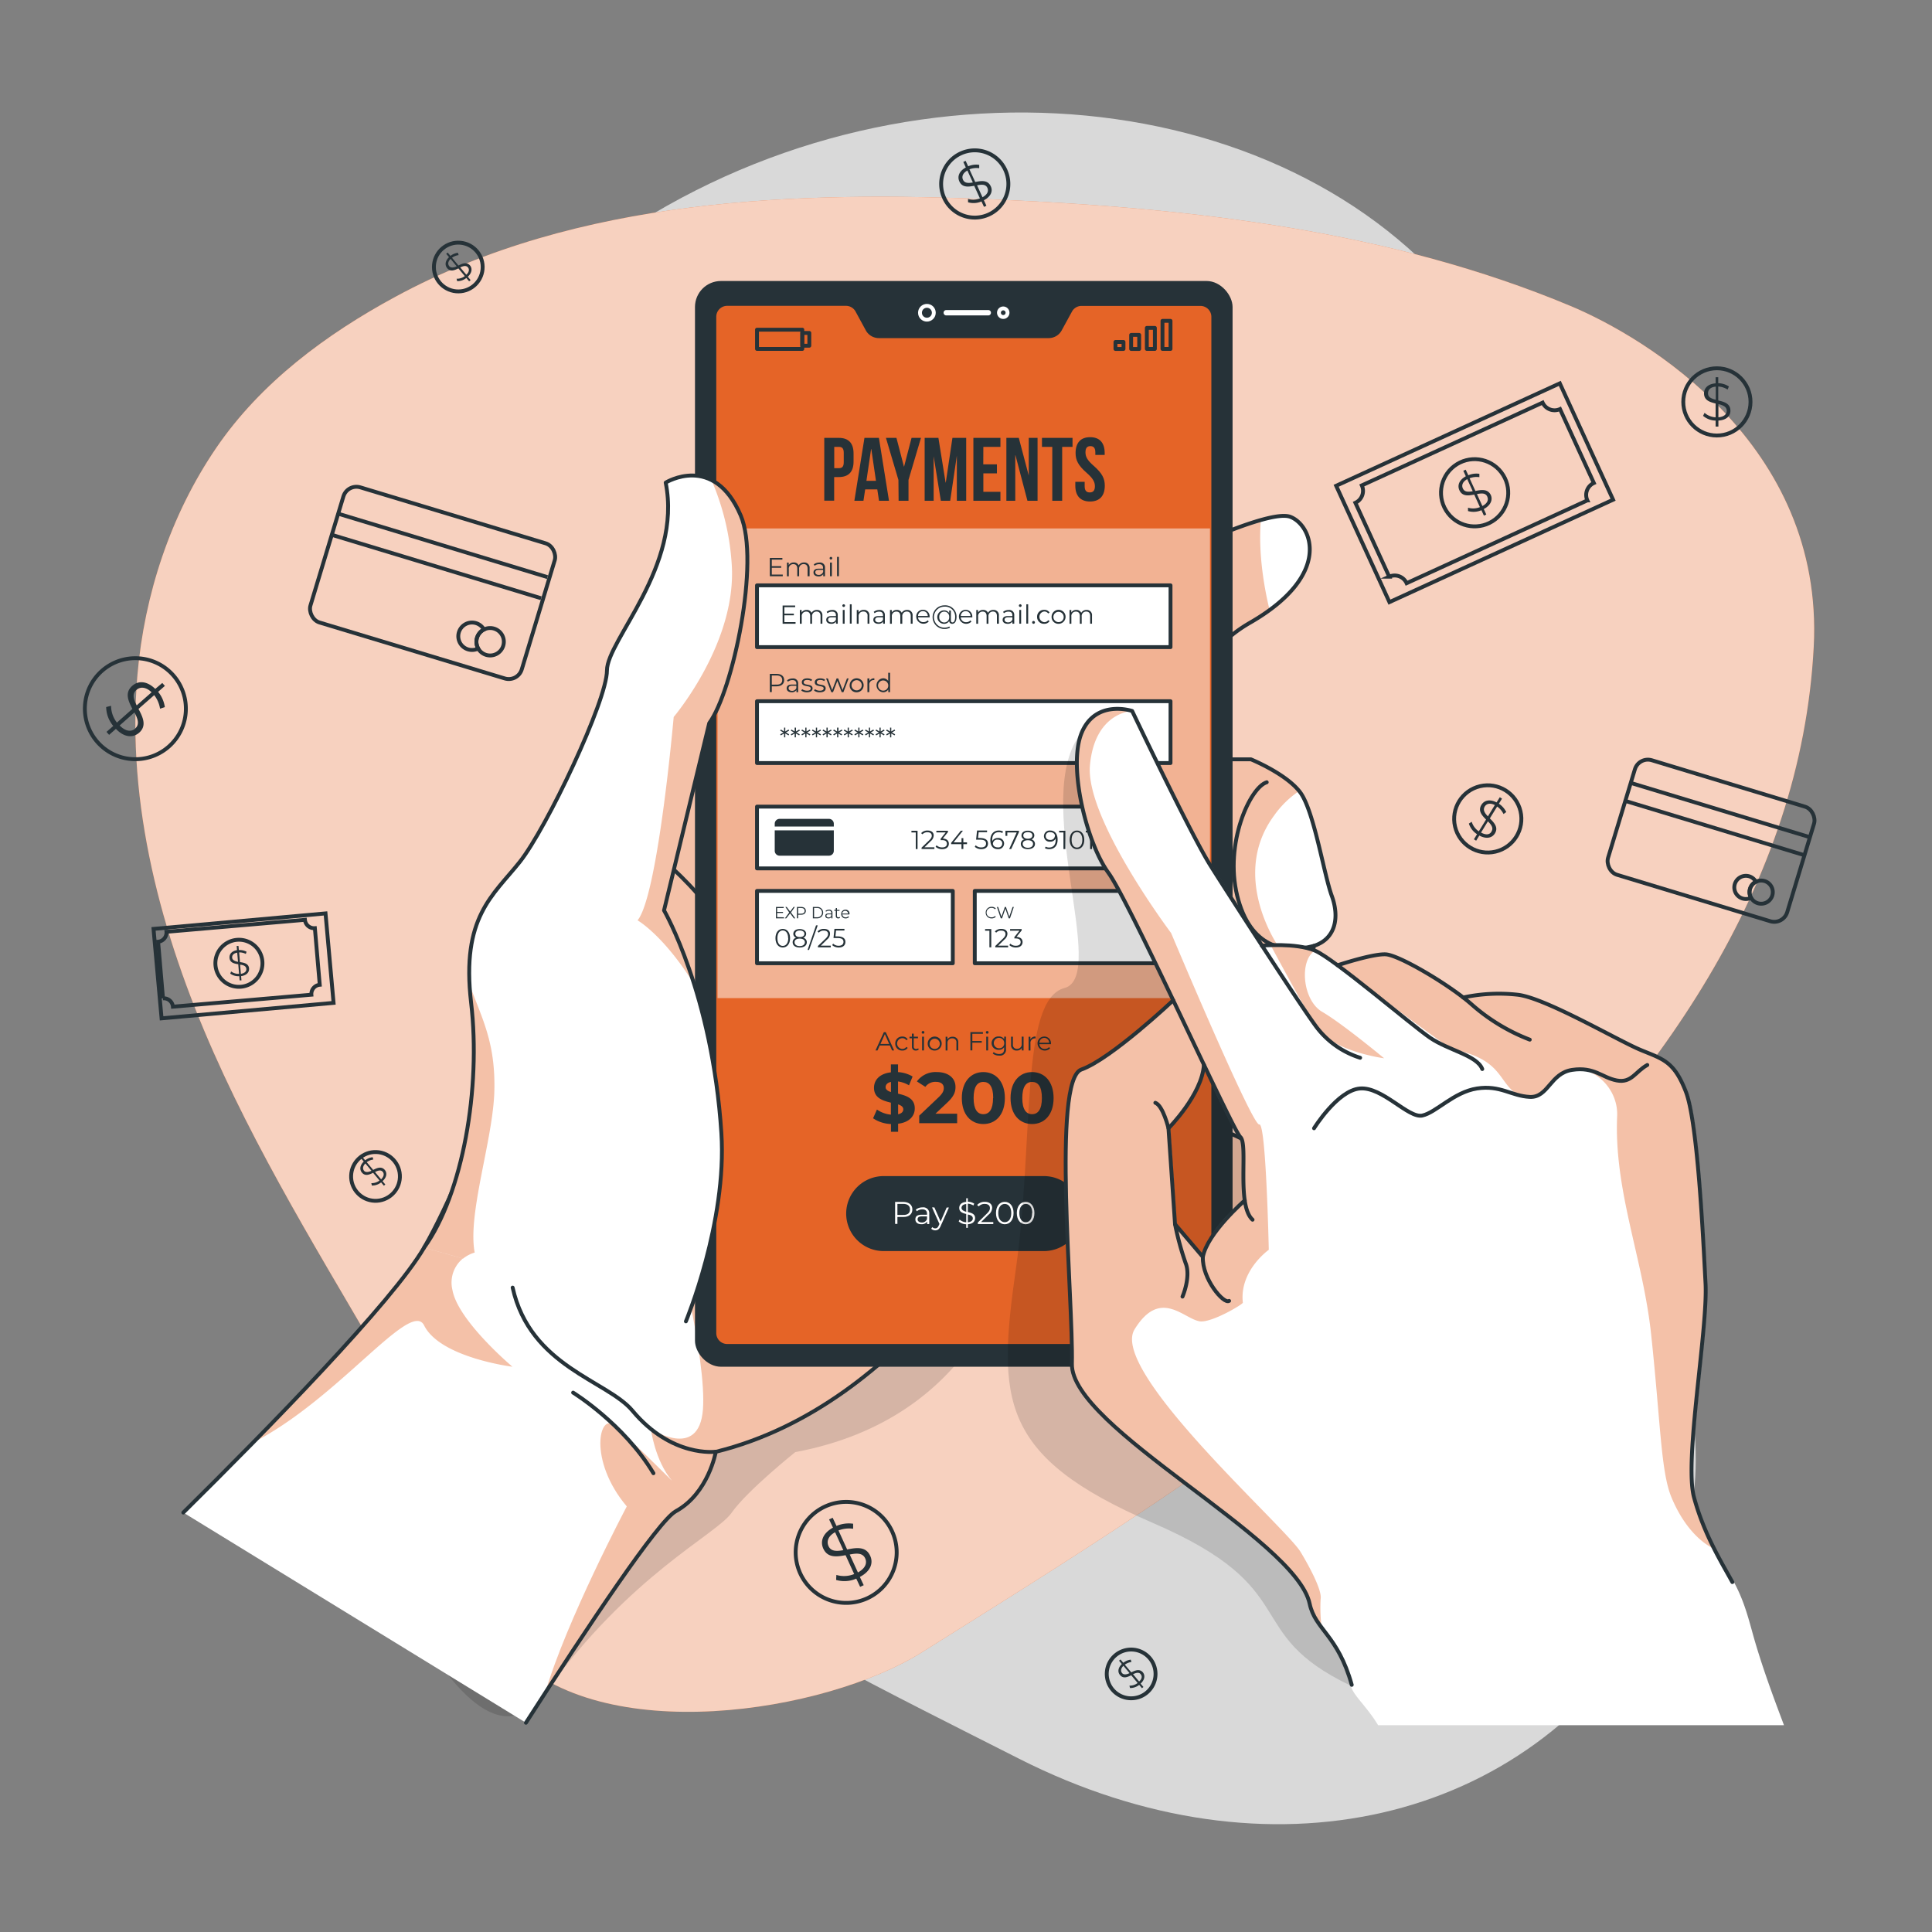 <svg xmlns="http://www.w3.org/2000/svg" viewBox="0 0 500 500"><rect x="0" y="0" width="500" height="500" fill="#808080" stroke="none"/><g id="freepik--background-simple--inject-8"><path d="M67.93,167.09s-27.88,72,11.3,144.5S199.11,422.39,263.7,455.14s131.66,16.8,163.53-36.84-11.84-91.93-11.9-168.42,11.45-96.74-30-161.36-143.06-78.93-219.9-31S67.93,167.09,67.93,167.09Z" style="fill:#fff;opacity:0.7"></path><path d="M132,427.57c23.6,24.92,81.54,15.79,106.64,0C320.14,376.32,462.92,291,469.39,167.4c2.75-52.53-43.58-80.12-62.93-88.21C360,59.75,309,53.92,258.65,51.67c-52.57-2.35-109-.52-156.31,25.13C84.4,86.51,67.48,99,55.9,116c-11.76,17.28-18.53,37.86-20.33,58.63-2.89,33.5,6.12,67.09,19.75,97.83s31.8,59.2,48.48,88.4C114.69,379.89,112.16,406.58,132,427.57Z" style="fill:#E56427"></path><path d="M132,427.57c23.6,24.92,81.54,15.79,106.64,0C320.14,376.32,462.92,291,469.39,167.4c2.75-52.53-43.58-80.12-62.93-88.21C360,59.75,309,53.92,258.65,51.67c-52.57-2.35-109-.52-156.31,25.13C84.4,86.51,67.48,99,55.9,116c-11.76,17.28-18.53,37.86-20.33,58.63-2.89,33.5,6.12,67.09,19.75,97.83s31.8,59.2,48.48,88.4C114.69,379.89,112.16,406.58,132,427.57Z" style="fill:#fff;opacity:0.7"></path></g><g id="freepik--Graphics--inject-8"><rect x="83.13" y="132.19" width="56.97" height="36.43" rx="3.51" transform="matrix(0.96, 0.29, -0.29, 0.96, 48.42, -25.9)" style="fill:none;stroke:#263238;stroke-miterlimit:10"></rect><line x1="87.18" y1="132.84" x2="141.69" y2="149.36" style="fill:none;stroke:#263238;stroke-miterlimit:10"></line><line x1="85.52" y1="138.31" x2="140.04" y2="154.83" style="fill:none;stroke:#263238;stroke-miterlimit:10"></line><path d="M123.45,165.06a3.56,3.56,0,0,0,.31,2.78,3.6,3.6,0,0,1-2.63.22,3.55,3.55,0,1,1,4.12-5.14A3.6,3.6,0,0,0,123.45,165.06Z" style="fill:none;stroke:#263238;stroke-miterlimit:10"></path><path d="M130.24,167.12a3.55,3.55,0,1,1-2.36-4.43A3.55,3.55,0,0,1,130.24,167.12Z" style="fill:none;stroke:#263238;stroke-miterlimit:10"></path><rect x="418.6" y="202.08" width="48.45" height="30.98" rx="3.51" transform="translate(82.13 -119.07) rotate(16.86)" style="fill:none;stroke:#263238;stroke-miterlimit:10"></rect><line x1="422.04" y1="202.62" x2="468.41" y2="216.67" style="fill:none;stroke:#263238;stroke-miterlimit:10"></line><line x1="420.63" y1="207.28" x2="466.99" y2="221.33" style="fill:none;stroke:#263238;stroke-miterlimit:10"></line><path d="M452.89,230a3,3,0,0,0,.26,2.36,3,3,0,1,1-.48-5.58,3,3,0,0,1,1.75,1.4A3,3,0,0,0,452.89,230Z" style="fill:none;stroke:#263238;stroke-miterlimit:10"></path><path d="M458.66,231.78a3,3,0,1,1-2-3.77A3,3,0,0,1,458.66,231.78Z" style="fill:none;stroke:#263238;stroke-miterlimit:10"></path><rect x="349.8" y="110.95" width="63.66" height="33.12" transform="translate(-18.44 170.45) rotate(-24.6)" style="fill:none;stroke:#263238;stroke-miterlimit:10"></rect><path d="M412.49,125l-8.76-19.13a3.4,3.4,0,0,1-4.5-1.67l-46.79,21.42a3.4,3.4,0,0,1-1.67,4.5l8.76,19.13a3.39,3.39,0,0,1,4.5,1.68l46.78-21.43A3.39,3.39,0,0,1,412.49,125Z" style="fill:none;stroke:#263238;stroke-miterlimit:10"></path><circle cx="381.63" cy="127.51" r="8.7" transform="translate(1.31 258.89) rotate(-37.53)" style="fill:none;stroke:#263238;stroke-miterlimit:10"></circle><path d="M384,131.74l.65,1.42-.62.28-.64-1.4a5.11,5.11,0,0,1-3.47.22l0-.87a4.59,4.59,0,0,0,3.08-.15L381.53,128c-1.52.29-3.09.51-3.84-1.13-.54-1.18-.16-2.6,1.66-3.61l-.65-1.43.62-.28L380,123a5.27,5.27,0,0,1,2.86-.38l0,.87a5,5,0,0,0-2.53.29l1.5,3.28c1.55-.31,3.2-.59,4,1.07C386.33,129.28,385.9,130.73,384,131.74Zm-2.86-4.61L379.72,124c-1.23.69-1.5,1.61-1.14,2.39C379,127.37,380,127.33,381.13,127.13Zm3.77,1.41c-.44-1-1.5-.9-2.68-.67l1.41,3.09C385,130.24,385.26,129.33,384.9,128.54Z" style="fill:#263238"></path><rect x="39.58" y="237.71" width="44.51" height="23.15" transform="matrix(1, -0.09, 0.09, 1, -21.24, 6.25)" style="fill:none;stroke:#263238;stroke-miterlimit:10"></rect><path d="M82.75,254.86l-1.26-14.65a2.38,2.38,0,0,1-2.57-2.16l-35.84,3.1a2.39,2.39,0,0,1-2.16,2.57l1.26,14.65a2.37,2.37,0,0,1,2.57,2.16l35.84-3.1A2.39,2.39,0,0,1,82.75,254.86Z" style="fill:none;stroke:#263238;stroke-miterlimit:10"></path><path d="M67.9,248.77a6.09,6.09,0,1,1-6.59-5.54A6.08,6.08,0,0,1,67.9,248.77Z" style="fill:none;stroke:#263238;stroke-miterlimit:10"></path><path d="M62.4,252.63l.09,1.09-.47,0-.1-1.08a3.57,3.57,0,0,1-2.33-.67l.22-.56a3.26,3.26,0,0,0,2.06.62l-.21-2.49c-1.07-.16-2.16-.39-2.26-1.64-.08-.91.5-1.76,1.94-2l-.09-1.09.47,0,.09,1.07a3.76,3.76,0,0,1,2,.43l-.19.57a3.56,3.56,0,0,0-1.73-.4l.21,2.51c1.09.16,2.25.37,2.36,1.64C64.52,251.56,63.89,252.41,62.4,252.63Zm-.8-3.71-.21-2.37c-1,.17-1.36.71-1.31,1.31S60.8,248.79,61.6,248.92Zm2.15,1.82c-.07-.75-.78-1-1.61-1.08l.2,2.37C63.38,251.86,63.8,251.34,63.75,250.74Z" style="fill:#263238"></path><circle cx="444.33" cy="104.01" r="8.7" style="fill:none;stroke:#263238;stroke-miterlimit:10"></circle><path d="M444.72,108.84v1.56H444v-1.55a5.18,5.18,0,0,1-3.25-1.23l.39-.78A4.69,4.69,0,0,0,444,108v-3.57c-1.5-.37-3-.83-3-2.63,0-1.3.94-2.43,3-2.59V97.62h.68v1.55a5.27,5.27,0,0,1,2.76.85l-.34.8a5,5,0,0,0-2.42-.79v3.6c1.53.37,3.15.8,3.15,2.63C447.87,107.57,446.88,108.72,444.72,108.84Zm-.68-5.39v-3.39c-1.4.12-2,.84-2,1.7C442,102.79,442.92,103.17,444,103.45Zm2.84,2.86c0-1.07-1-1.44-2.16-1.73V108C446.21,107.87,446.88,107.18,446.88,106.31Z" style="fill:#263238"></path><circle cx="385.04" cy="211.92" r="8.7" transform="translate(-38.35 93.98) rotate(-13.26)" style="fill:none;stroke:#263238;stroke-miterlimit:10"></circle><path d="M382.84,216.24l-.81,1.33-.58-.36.81-1.32a5.09,5.09,0,0,1-2.12-2.75l.74-.46a4.66,4.66,0,0,0,1.83,2.47l1.88-3.05c-1.09-1.09-2.14-2.28-1.2-3.81.68-1.11,2.07-1.58,3.93-.63l.82-1.34.58.36-.81,1.32a5.42,5.42,0,0,1,1.91,2.16l-.71.51a5.1,5.1,0,0,0-1.65-1.94l-1.89,3.07c1.12,1.12,2.27,2.33,1.31,3.89C386.19,216.81,384.75,217.26,382.84,216.24Zm2.25-5,1.77-2.89c-1.25-.63-2.16-.35-2.61.38C383.71,209.66,384.28,210.47,385.09,211.29Zm.92,3.92c.56-.91-.09-1.74-.94-2.6l-1.78,2.9C384.62,216.2,385.55,216,386,215.21Z" style="fill:#263238"></path><path d="M260.18,44a8.7,8.7,0,1,1-11.53-4.3A8.69,8.69,0,0,1,260.18,44Z" style="fill:none;stroke:#263238;stroke-miterlimit:10"></path><path d="M254.63,51.83l.65,1.42-.62.29L254,52.13a5.11,5.11,0,0,1-3.47.22l0-.87a4.62,4.62,0,0,0,3.07-.14l-1.48-3.26c-1.52.29-3.09.5-3.84-1.13-.54-1.19-.16-2.6,1.67-3.61l-.65-1.43.61-.28.65,1.41a5.27,5.27,0,0,1,2.86-.38l0,.87a5.05,5.05,0,0,0-2.53.29l1.5,3.28c1.55-.31,3.2-.58,4,1.07C257,49.37,256.54,50.82,254.63,51.83Zm-2.86-4.61-1.41-3.09c-1.23.69-1.5,1.61-1.14,2.38C249.65,47.45,250.64,47.42,251.77,47.22Zm3.77,1.41c-.45-1-1.5-.89-2.68-.67l1.41,3.09C255.58,50.33,255.9,49.43,255.54,48.63Z" style="fill:#263238"></path><path d="M230.88,396.33a13.07,13.07,0,1,1-17.32-6.46A13.07,13.07,0,0,1,230.88,396.33Z" style="fill:none;stroke:#263238;stroke-miterlimit:10"></path><path d="M222.53,408.11l1,2.14-.93.42-1-2.12a7.66,7.66,0,0,1-5.21.34l.06-1.3a6.93,6.93,0,0,0,4.61-.23l-2.23-4.88c-2.27.43-4.64.75-5.76-1.7-.82-1.78-.24-3.91,2.5-5.43l-1-2.13.92-.43,1,2.12a8,8,0,0,1,4.3-.57l0,1.3a7.54,7.54,0,0,0-3.79.44l2.24,4.92c2.33-.46,4.81-.87,5.95,1.61C226.05,404.42,225.41,406.6,222.53,408.11Zm-4.28-6.93-2.13-4.64c-1.83,1-2.24,2.41-1.7,3.59C215.06,401.54,216.54,401.49,218.25,401.18Zm5.66,2.13c-.67-1.47-2.26-1.35-4-1l2.12,4.64C224,405.86,224.45,404.5,223.91,403.31Z" style="fill:#263238"></path><path d="M43.66,193.23a13.07,13.07,0,1,1,1.19-18.45A13.07,13.07,0,0,1,43.66,193.23Z" style="fill:none;stroke:#263238;stroke-miterlimit:10"></path><path d="M30,188.63l-1.76,1.55-.68-.77,1.75-1.53a7.75,7.75,0,0,1-1.83-4.9l1.27-.32A7,7,0,0,0,30.26,187l4-3.54c-1.07-2.05-2.06-4.23,0-6,1.48-1.29,3.68-1.35,5.92.83L42,176.75l.67.76-1.75,1.54A8,8,0,0,1,42.66,183l-1.24.41a7.67,7.67,0,0,0-1.51-3.51l-4.07,3.57c1.11,2.09,2.22,4.35.17,6.16C34.52,190.93,32.25,191,30,188.63Zm5.4-6.1,3.83-3.37c-1.52-1.46-3-1.45-3.92-.6C34.11,179.58,34.59,181,35.37,182.53Zm-.41,6c1.22-1.06.65-2.55-.19-4.15l-3.83,3.37C32.54,189.36,34,189.42,35,188.56Z" style="fill:#263238"></path><circle cx="96.56" cy="303.17" r="6.31" transform="matrix(0.04, -1, 1, 0.04, -209.85, 388.89)" style="fill:none;stroke:#263238;stroke-miterlimit:10"></circle><path d="M99,305.68l.72.87-.37.31-.72-.86a3.72,3.72,0,0,1-2.39.82l-.14-.62a3.37,3.37,0,0,0,2.12-.68l-1.66-2c-1,.49-2.06.94-2.9-.06-.6-.72-.6-1.79.48-2.85l-.73-.87.38-.31.72.86a3.87,3.87,0,0,1,1.93-.81l.18.6a3.79,3.79,0,0,0-1.71.69l1.67,2c1-.51,2.13-1,3,0C100.19,303.51,100.17,304.61,99,305.68ZM96.14,303l-1.58-1.89c-.72.72-.73,1.41-.34,1.89S95.39,303.35,96.14,303Zm2.91.27c-.5-.59-1.22-.34-2,.05l1.58,1.89C99.4,304.45,99.45,303.75,99.05,303.26Z" style="fill:#263238"></path><path d="M297.59,429.17a6.31,6.31,0,1,1-8.89-.81A6.32,6.32,0,0,1,297.59,429.17Z" style="fill:none;stroke:#263238;stroke-miterlimit:10"></path><path d="M295.19,435.72l.73.87-.38.31-.72-.86a3.69,3.69,0,0,1-2.38.82l-.14-.62a3.31,3.31,0,0,0,2.12-.68l-1.66-2c-1,.49-2.07.94-2.9-.06-.61-.72-.61-1.79.47-2.85l-.72-.87.38-.31.72.86a3.79,3.79,0,0,1,1.93-.81l.18.6a3.83,3.83,0,0,0-1.72.69l1.68,2c1-.51,2.13-1,3,0C296.36,433.55,296.34,434.65,295.19,435.72ZM292.32,433l-1.58-1.89c-.73.72-.74,1.41-.34,1.89S291.56,433.39,292.32,433Zm2.9.28c-.5-.6-1.22-.35-2,0l1.58,1.89C295.58,434.49,295.63,433.79,295.22,433.31Z" style="fill:#263238"></path><circle cx="118.61" cy="69.11" r="6.31" transform="translate(38.95 180.91) rotate(-84.76)" style="fill:none;stroke:#263238;stroke-miterlimit:10"></circle><path d="M121.07,71.62l.72.87-.38.31-.72-.86a3.67,3.67,0,0,1-2.38.82l-.14-.62a3.37,3.37,0,0,0,2.12-.68l-1.66-2c-1,.49-2.07.94-2.9-.06-.6-.72-.61-1.79.48-2.85l-.73-.87.38-.31.72.86a3.83,3.83,0,0,1,1.93-.81l.18.6a3.79,3.79,0,0,0-1.71.69l1.67,2c1-.51,2.13-1,3,0C122.24,69.45,122.21,70.55,121.07,71.62Zm-2.88-2.69L116.61,67c-.72.72-.74,1.41-.34,1.89S117.43,69.29,118.19,68.93Zm2.91.27c-.5-.59-1.23-.34-2,0l1.58,1.89C121.45,70.39,121.5,69.69,121.1,69.2Z" style="fill:#263238"></path></g><g id="freepik--Device--inject-8"><path d="M260.81,327.81s-7.71,39.13-55,48c0,0-12.35,9.85-16.46,15.68s-26,15.74-48.3,46.66-55.5-67.27-55.5-67.27l73.38-95.3Z" style="fill-opacity:0.7;opacity:0.2"></path><path d="M302.84,144.08s25.5-12.47,31.11-10.32,11,15.05-10.45,27.4-15.05,35.36-15.05,35.36h15.3s9.18,3.74,12.75,8.55,6.12,21.21,8.16,26.77,1,11.13-4.59,12.94c0,0-3.57,15.56-2.55,22.46s.51,11.34-6.12,12.18a11.57,11.57,0,0,1-12.75-12.18l-5.1,18.48,3.57,7.1a46.16,46.16,0,0,1,13.77,8.34c7.14,6.12,14.28,7.79,12.24,14.61s-6.12,14.17-27.54,5.65-39.27-42-39.27-42L263.45,162.68Z" style="fill:#fff"></path><path d="M329.68,211.14c-11.56,15.76,1.23,33.91,1.23,33.91s-8,4.46-8.23,15.84c-.09,4.73,1.1,11.34,2.52,17.46a11.46,11.46,0,0,1-6.54-11.11l-5.11,18.48,3.57,7.09a43.77,43.77,0,0,1,10.52,5.79c-3.17,7.28-4.14,16.28-3.86,25.56a68.24,68.24,0,0,1-8.19-2.74c-21.42-8.53-39.27-42-39.27-42L263.45,162.67l39.39-18.59s13.93-6.81,23.47-9.5c-.74,8.92,1,18.15,2.26,23.29a53.8,53.8,0,0,1-5.07,3.29c-21.42,12.35-15.05,35.36-15.05,35.36h15.31s8.72,3.56,12.46,8.19A25,25,0,0,0,329.68,211.14Z" style="fill:#E56427;opacity:0.4"></path><path d="M263,309s-27.74,54.39-77.74,66.73c0,0-1.91,10.76-10.37,15.38-4.52,2.46-22.76,29.79-38.77,54.74L47.44,391.45c5.46-5.4,11.68-11.62,18-18.11,18.5-18.86,38.24-40,44.28-50.46,5.4-9.3,12.23-25.44,18.18-40.61,7.62-19.4,13.82-37.22,13.82-37.22l29.56-32.86,46.47-51.67,2,6.61Z" style="fill:#fff"></path><path d="M217.79,160.52,263,309s-27.74,54.39-77.74,66.73c0,0-1.91,10.76-10.37,15.38-4.06,2.21-19.17,24.46-33.79,47,5.42-18.6,21.11-48.25,21.11-48.25-10.07-11.93-7.13-24.5-3.1-20.92s14.16,13.64,14.8,14.27c-4.45-5.24-5.48-13.45-5.48-13.45s12.48,8.3,13.49-5-7.48-45.8-7.48-45.8L152.15,233.5Z" style="fill:#E56427;opacity:0.4"></path><path d="M263.45,162.68l39.39-18.6s25.5-12.47,31.11-10.32,11,15.05-10.45,27.4-15.05,35.36-15.05,35.36h15.3s9.18,3.74,12.75,8.55,6.12,21.21,8.16,26.77,1,11.13-4.59,12.94c0,0-3.57,15.56-2.55,22.46s.51,11.34-6.12,12.18a11.57,11.57,0,0,1-12.75-12.18l-5.1,18.48,3.57,7.1a46.16,46.16,0,0,1,13.77,8.34c7.14,6.12,14.28,7.79,12.24,14.61s-6.12,14.17-27.54,5.65-39.27-42-39.27-42" style="fill:none;stroke:#263238;stroke-linecap:round;stroke-linejoin:round"></path><path d="M340.07,244.78c-7.65,2.07-16.57.54-19.89-13s3.32-28,7.65-29.33" style="fill:none;stroke:#263238;stroke-linecap:round;stroke-linejoin:round"></path><path d="M318.65,267.24s-.51-17.41,5.87-21.71" style="fill:none;stroke:#263238;stroke-linecap:round;stroke-linejoin:round"></path><path d="M132.62,353.71s-18.69-2.33-22.86-10.69c-3.45-6.92-22.15,19-44.28,30.32,18.5-18.86,38.24-40,44.28-50.46,5.4-9.3,12.23-25.44,18.18-40.61v0c-.3,12.58-7,31.84-5.09,41.87a8.05,8.05,0,0,0-5.75,9.74C118.53,341.85,132.62,353.71,132.62,353.71Z" style="fill:#E56427;opacity:0.4"></path><path d="M263,309s-27.74,54.39-77.75,66.73c0,0-1.9,10.76-10.36,15.38-4.52,2.46-22.75,29.79-38.78,54.74" style="fill:none;stroke:#263238;stroke-linecap:round;stroke-linejoin:round"></path><path d="M47.44,391.45c21.36-21.11,54.19-54.58,62.32-68.57,12.3-21.17,32-77.84,32-77.84l76-84.52" style="fill:none;stroke:#263238;stroke-linecap:round;stroke-linejoin:round"></path><path d="M174.39,225.07s11.68,10.46,15,20" style="fill:none;stroke:#263238;stroke-linecap:round;stroke-linejoin:round"></path><rect x="179.86" y="72.72" width="139.13" height="280.99" rx="6.73" style="fill:#263238"></rect><path d="M277,80.37l-2.66,4.87A3.32,3.32,0,0,1,271.43,87h-44a3.35,3.35,0,0,1-2.92-1.74l-2.65-4.87a3.32,3.32,0,0,0-2.92-1.74H188.19A3.33,3.33,0,0,0,184.87,82V345a3.33,3.33,0,0,0,3.32,3.33H310.65A3.33,3.33,0,0,0,314,345V82a3.33,3.33,0,0,0-3.33-3.33H279.93A3.32,3.32,0,0,0,277,80.37Z" style="fill:#E56427;stroke:#263238;stroke-linecap:round;stroke-linejoin:round"></path><circle cx="239.88" cy="80.94" r="1.79" style="fill:none;stroke:#fff;stroke-miterlimit:10"></circle><path d="M260.75,80.94a1.11,1.11,0,1,1-1.11-1.12A1.11,1.11,0,0,1,260.75,80.94Z" style="fill:none;stroke:#fff;stroke-miterlimit:10"></path><path d="M255.77,80.24H244.89a.69.69,0,0,0-.69.7h0a.69.69,0,0,0,.69.69h10.88a.69.69,0,0,0,.69-.69h0A.69.69,0,0,0,255.77,80.24Z" style="fill:#fff"></path><rect x="195.91" y="85.32" width="11.73" height="4.98" style="fill:none;stroke:#263238;stroke-linecap:round;stroke-linejoin:round"></rect><rect x="207.63" y="86.16" width="1.82" height="3.31" style="fill:none;stroke:#263238;stroke-linecap:round;stroke-linejoin:round"></rect><rect x="288.68" y="88.5" width="2.08" height="1.81" style="fill:none;stroke:#263238;stroke-linecap:round;stroke-linejoin:round"></rect><rect x="292.74" y="86.68" width="2.08" height="3.63" style="fill:none;stroke:#263238;stroke-linecap:round;stroke-linejoin:round"></rect><rect x="296.8" y="84.86" width="2.08" height="5.44" style="fill:none;stroke:#263238;stroke-linecap:round;stroke-linejoin:round"></rect><rect x="300.85" y="83.04" width="2.08" height="7.26" style="fill:none;stroke:#263238;stroke-linecap:round;stroke-linejoin:round"></rect><rect x="185.7" y="136.76" width="127.44" height="121.55" style="fill:#fff;opacity:0.5"></rect><path d="M220.9,117.35v2.11c0,2.61-1.25,4-3.81,4h-1.21v6.11h-2.56V113.32h3.77C219.65,113.32,220.9,114.74,220.9,117.35Zm-5-1.7v5.51h1.21c.81,0,1.25-.37,1.25-1.53v-2.45c0-1.16-.44-1.53-1.25-1.53Z" style="fill:#263238"></path><path d="M230.07,129.6h-2.58l-.45-2.95h-3.13l-.45,2.95h-2.35l2.61-16.28h3.74Zm-5.84-5.16h2.47l-1.21-8.23h-.05Z" style="fill:#263238"></path><path d="M232.51,124.21l-3.23-10.89H232l1.93,7.42h.05l1.93-7.42h2.44l-3.23,10.89v5.39h-2.56Z" style="fill:#263238"></path><path d="M244.72,124.88h.05l1.72-11.56h3.56V129.6h-2.42V117.93h0l-1.72,11.67h-2.42l-1.86-11.51h0V129.6H239.3V113.32h3.56Z" style="fill:#263238"></path><path d="M254.47,120.18H258v2.33h-3.51v4.77h4.42v2.32h-7V113.32h7v2.33h-4.42Z" style="fill:#263238"></path><path d="M262.8,117.81h-.05V129.6h-2.3V113.32h3.21l2.58,9.75h0v-9.75h2.28V129.6h-2.62Z" style="fill:#263238"></path><path d="M269.66,113.32h7.91v2.33h-2.68V129.6h-2.56V115.65h-2.67Z" style="fill:#263238"></path><path d="M282.13,113.14c2.48,0,3.76,1.49,3.76,4.09v.51h-2.42v-.67c0-1.17-.46-1.61-1.28-1.61s-1.27.44-1.27,1.61.51,2.07,2.18,3.53c2.14,1.89,2.82,3.23,2.82,5.09,0,2.61-1.31,4.1-3.82,4.1s-3.81-1.49-3.81-4.1v-1h2.42v1.17c0,1.16.51,1.58,1.32,1.58s1.33-.42,1.33-1.58-.51-2.07-2.19-3.54c-2.14-1.88-2.81-3.23-2.81-5.09C278.36,114.63,279.64,113.14,282.13,113.14Z" style="fill:#263238"></path><rect x="195.91" y="151.49" width="107.02" height="15.99" style="fill:#fff;stroke:#263238;stroke-linecap:round;stroke-linejoin:round"></rect><rect x="195.91" y="181.48" width="107.02" height="15.99" style="fill:#fff;stroke:#263238;stroke-linecap:round;stroke-linejoin:round"></rect><rect x="195.91" y="208.75" width="107.02" height="15.99" style="fill:#fff;stroke:#263238;stroke-linecap:round;stroke-linejoin:round"></rect><rect x="195.91" y="230.57" width="50.67" height="18.72" style="fill:#fff;stroke:#263238;stroke-linecap:round;stroke-linejoin:round"></rect><rect x="252.27" y="230.57" width="50.67" height="18.72" style="fill:#fff;stroke:#263238;stroke-linecap:round;stroke-linejoin:round"></rect><path d="M202.58,148.7v.43h-3.35V144.4h3.25v.43h-2.74v1.69h2.44v.42h-2.44v1.76Z" style="fill:#263238"></path><path d="M209.52,147.07v2.06H209v-2c0-.75-.38-1.14-1-1.14a1.15,1.15,0,0,0-1.19,1.29v1.86h-.48v-2c0-.75-.38-1.14-1-1.14a1.15,1.15,0,0,0-1.19,1.29v1.86h-.48v-3.55h.46v.65a1.44,1.44,0,0,1,1.31-.68,1.26,1.26,0,0,1,1.26.75,1.56,1.56,0,0,1,1.41-.75A1.34,1.34,0,0,1,209.52,147.07Z" style="fill:#263238"></path><path d="M213.51,146.93v2.2h-.46v-.55a1.36,1.36,0,0,1-1.23.59c-.8,0-1.29-.42-1.29-1s.35-1,1.37-1H213v-.22c0-.61-.35-.94-1-.94a1.79,1.79,0,0,0-1.18.42l-.22-.36a2.3,2.3,0,0,1,1.45-.48A1.26,1.26,0,0,1,213.51,146.93Zm-.48,1.14v-.59h-1.12c-.69,0-.91.27-.91.64s.33.67.9.67A1.15,1.15,0,0,0,213,148.07Z" style="fill:#263238"></path><path d="M214.7,144.46a.35.35,0,0,1,.35-.34.34.34,0,1,1,0,.68A.35.35,0,0,1,214.7,144.46Zm.11,1.12h.48v3.55h-.48Z" style="fill:#263238"></path><path d="M216.63,144.12h.48v5h-.48Z" style="fill:#263238"></path><path d="M205.89,161v.43h-3.35v-4.73h3.25v.43H203v1.68h2.45v.43H203V161Z" style="fill:#263238"></path><path d="M212.83,159.35v2.06h-.48v-2c0-.75-.38-1.14-1-1.14a1.14,1.14,0,0,0-1.19,1.28v1.87h-.48v-2c0-.75-.38-1.14-1-1.14a1.14,1.14,0,0,0-1.19,1.28v1.87H207v-3.56h.46v.65a1.45,1.45,0,0,1,1.31-.67,1.28,1.28,0,0,1,1.26.75,1.55,1.55,0,0,1,1.41-.75A1.34,1.34,0,0,1,212.83,159.35Z" style="fill:#263238"></path><path d="M216.81,159.21v2.2h-.46v-.55a1.33,1.33,0,0,1-1.22.58c-.8,0-1.3-.42-1.3-1s.36-1,1.38-1h1.13v-.21c0-.61-.35-.94-1-.94a1.83,1.83,0,0,0-1.19.42l-.21-.36a2.22,2.22,0,0,1,1.45-.48A1.26,1.26,0,0,1,216.81,159.21Zm-.47,1.13v-.58h-1.12c-.69,0-.91.27-.91.64s.33.67.9.67A1.14,1.14,0,0,0,216.34,160.34Z" style="fill:#263238"></path><path d="M218,156.73a.35.35,0,0,1,.35-.34.34.34,0,0,1,.35.34.35.35,0,1,1-.7,0Zm.11,1.12h.48v3.56h-.48Z" style="fill:#263238"></path><path d="M219.94,156.39h.47v5h-.47Z" style="fill:#263238"></path><path d="M225,159.35v2.06h-.48v-2a1,1,0,0,0-1.06-1.14,1.16,1.16,0,0,0-1.25,1.28v1.87h-.48v-3.56h.46v.66a1.5,1.5,0,0,1,1.35-.68A1.36,1.36,0,0,1,225,159.35Z" style="fill:#263238"></path><path d="M229,159.21v2.2h-.46v-.55a1.33,1.33,0,0,1-1.22.58c-.81,0-1.3-.42-1.3-1s.35-1,1.37-1h1.13v-.21c0-.61-.34-.94-1-.94a1.79,1.79,0,0,0-1.18.42l-.22-.36a2.24,2.24,0,0,1,1.45-.48A1.26,1.26,0,0,1,229,159.21Zm-.48,1.13v-.58h-1.11c-.69,0-.92.27-.92.64s.33.67.9.67A1.14,1.14,0,0,0,228.53,160.34Z" style="fill:#263238"></path><path d="M236.18,159.35v2.06h-.48v-2c0-.75-.38-1.14-1-1.14a1.14,1.14,0,0,0-1.19,1.28v1.87H233v-2c0-.75-.38-1.14-1-1.14a1.14,1.14,0,0,0-1.19,1.28v1.87h-.48v-3.56h.46v.65a1.45,1.45,0,0,1,1.31-.67,1.26,1.26,0,0,1,1.26.75,1.56,1.56,0,0,1,1.41-.75A1.34,1.34,0,0,1,236.18,159.35Z" style="fill:#263238"></path><path d="M240.59,159.78h-3A1.32,1.32,0,0,0,239,161a1.41,1.41,0,0,0,1.09-.47l.27.31a1.88,1.88,0,0,1-3.24-1.23,1.71,1.71,0,0,1,1.74-1.8,1.69,1.69,0,0,1,1.72,1.8S240.59,159.73,240.59,159.78Zm-3-.36h2.52a1.26,1.26,0,0,0-2.52,0Z" style="fill:#263238"></path><path d="M247.55,159.62c0,1.15-.43,1.82-1.13,1.82a.72.72,0,0,1-.76-.73,1.51,1.51,0,0,1-1.35.73,1.74,1.74,0,0,1,0-3.48,1.5,1.5,0,0,1,1.34.71V158h.44v2.56c0,.38.19.52.42.52.41,0,.68-.52.68-1.43a2.58,2.58,0,0,0-2.77-2.65,2.72,2.72,0,1,0,0,5.44,3,3,0,0,0,1.3-.3l.11.33a3.26,3.26,0,0,1-1.41.31,3.06,3.06,0,1,1,0-6.12A2.92,2.92,0,0,1,247.55,159.62Zm-1.9.07a1.29,1.29,0,1,0-2.57,0,1.29,1.29,0,1,0,2.57,0Z" style="fill:#263238"></path><path d="M251.65,159.78h-3a1.32,1.32,0,0,0,1.4,1.24,1.41,1.41,0,0,0,1.09-.47l.27.31a1.88,1.88,0,0,1-3.24-1.23,1.71,1.71,0,0,1,1.74-1.8,1.69,1.69,0,0,1,1.72,1.8S251.65,159.73,251.65,159.78Zm-3-.36h2.52a1.26,1.26,0,0,0-2.52,0Z" style="fill:#263238"></path><path d="M258.51,159.35v2.06H258v-2c0-.75-.38-1.14-1-1.14a1.14,1.14,0,0,0-1.19,1.28v1.87h-.48v-2c0-.75-.38-1.14-1-1.14a1.14,1.14,0,0,0-1.19,1.28v1.87h-.48v-3.56h.46v.65a1.44,1.44,0,0,1,1.3-.67,1.29,1.29,0,0,1,1.27.75,1.53,1.53,0,0,1,1.4-.75A1.34,1.34,0,0,1,258.51,159.35Z" style="fill:#263238"></path><path d="M262.49,159.21v2.2H262v-.55a1.34,1.34,0,0,1-1.22.58c-.81,0-1.3-.42-1.3-1s.35-1,1.37-1H262v-.21c0-.61-.34-.94-1-.94a1.79,1.79,0,0,0-1.18.42l-.22-.36a2.24,2.24,0,0,1,1.45-.48A1.26,1.26,0,0,1,262.49,159.21Zm-.48,1.13v-.58H260.9c-.69,0-.92.27-.92.64s.33.67.9.67A1.14,1.14,0,0,0,262,160.34Z" style="fill:#263238"></path><path d="M263.69,156.73a.35.35,0,1,1,.35.35A.35.35,0,0,1,263.69,156.73Zm.1,1.12h.48v3.56h-.48Z" style="fill:#263238"></path><path d="M265.61,156.39h.48v5h-.48Z" style="fill:#263238"></path><path d="M267.12,161.07a.35.35,0,0,1,.36-.36.36.36,0,0,1,.36.36.37.37,0,0,1-.36.37A.36.36,0,0,1,267.12,161.07Z" style="fill:#263238"></path><path d="M268.4,159.63a1.75,1.75,0,0,1,1.83-1.8,1.55,1.55,0,0,1,1.4.7l-.36.24a1.22,1.22,0,0,0-1-.52,1.39,1.39,0,0,0,0,2.77,1.2,1.2,0,0,0,1-.52l.36.24a1.57,1.57,0,0,1-1.4.7A1.75,1.75,0,0,1,268.4,159.63Z" style="fill:#263238"></path><path d="M272.15,159.63a1.81,1.81,0,1,1,1.81,1.81A1.75,1.75,0,0,1,272.15,159.63Zm3.13,0A1.33,1.33,0,1,0,274,161,1.3,1.3,0,0,0,275.28,159.63Z" style="fill:#263238"></path><path d="M282.61,159.35v2.06h-.48v-2c0-.75-.38-1.14-1-1.14a1.14,1.14,0,0,0-1.19,1.28v1.87h-.48v-2c0-.75-.38-1.14-1-1.14a1.14,1.14,0,0,0-1.19,1.28v1.87h-.48v-3.56h.46v.65a1.44,1.44,0,0,1,1.3-.67,1.29,1.29,0,0,1,1.27.75,1.54,1.54,0,0,1,1.4-.75A1.34,1.34,0,0,1,282.61,159.35Z" style="fill:#263238"></path><path d="M203.39,189.56l.84.48-.15.28-.85-.49v1h-.31v-1l-.85.49-.16-.28.85-.48-.85-.47.16-.29.85.5v-1h.31v1l.85-.5.15.29Z" style="fill:#263238"></path><path d="M206.14,189.56l.84.48-.16.28-.84-.49v1h-.32v-1l-.84.49-.17-.28.85-.48-.85-.47.17-.29.84.5v-1H206v1l.84-.5.16.29Z" style="fill:#263238"></path><path d="M208.88,189.56l.84.48-.16.28-.84-.49v1h-.31v-1l-.84.49-.16-.28.84-.48-.84-.47.16-.29.84.5v-1h.31v1l.84-.5.16.29Z" style="fill:#263238"></path><path d="M211.62,189.56l.84.48-.15.28-.85-.49v1h-.31v-1l-.85.49-.16-.28.85-.48-.85-.47.16-.29.85.5v-1h.31v1l.85-.5.15.29Z" style="fill:#263238"></path><path d="M214.37,189.56l.84.48-.16.28-.84-.49v1h-.32v-1l-.84.49-.17-.28.85-.48-.85-.47.17-.29.84.5v-1h.32v1l.84-.5.16.29Z" style="fill:#263238"></path><path d="M217.11,189.56l.84.48-.16.28-.84-.49v1h-.31v-1l-.84.49-.16-.28.84-.48-.84-.47.16-.29.84.5v-1H217v1l.84-.5.16.29Z" style="fill:#263238"></path><path d="M219.85,189.56l.84.48-.15.28-.85-.49v1h-.31v-1l-.85.49-.16-.28.85-.48-.85-.47.16-.29.85.5v-1h.31v1l.85-.5.15.29Z" style="fill:#263238"></path><path d="M222.6,189.56l.84.48-.16.28-.85-.49v1h-.31v-1l-.84.49-.17-.28.85-.48-.85-.47.17-.29.84.5v-1h.31v1l.85-.5.16.29Z" style="fill:#263238"></path><path d="M225.34,189.56l.84.48-.16.28-.84-.49v1h-.31v-1l-.84.49-.16-.28.84-.48-.84-.47.16-.29.84.5v-1h.31v1l.84-.5.16.29Z" style="fill:#263238"></path><path d="M228.08,189.56l.84.48-.15.28-.85-.49v1h-.31v-1l-.85.49-.16-.28.84-.48-.84-.47.16-.29.85.5v-1h.31v1l.85-.5.15.29Z" style="fill:#263238"></path><path d="M230.83,189.56l.83.48-.15.28-.85-.49v1h-.31v-1l-.84.49-.17-.28.85-.48-.85-.47.17-.29.84.5v-1h.31v1l.85-.5.15.29Z" style="fill:#263238"></path><path d="M202.94,176c0,1-.73,1.62-1.93,1.62h-1.27v1.49h-.51V174.4H201C202.21,174.4,202.94,175,202.94,176Zm-.5,0c0-.76-.5-1.19-1.45-1.19h-1.25v2.37H201C201.94,177.2,202.44,176.77,202.44,176Z" style="fill:#263238"></path><path d="M206.57,176.93v2.2h-.46v-.55a1.35,1.35,0,0,1-1.23.58c-.8,0-1.29-.41-1.29-1s.35-1,1.37-1h1.13v-.21c0-.61-.35-.94-1-.94a1.79,1.79,0,0,0-1.18.42l-.22-.36a2.24,2.24,0,0,1,1.45-.48A1.26,1.26,0,0,1,206.57,176.93Zm-.48,1.13v-.58H205c-.69,0-.91.27-.91.64s.33.67.9.67A1.14,1.14,0,0,0,206.09,178.06Z" style="fill:#263238"></path><path d="M207.38,178.73l.21-.38a2.2,2.2,0,0,0,1.27.4c.67,0,.95-.23.95-.59,0-.92-2.3-.19-2.3-1.6,0-.58.5-1,1.4-1a2.45,2.45,0,0,1,1.26.33l-.21.38a1.86,1.86,0,0,0-1.05-.3c-.64,0-.92.25-.92.59,0,1,2.3.24,2.3,1.6,0,.62-.54,1-1.47,1A2.37,2.37,0,0,1,207.38,178.73Z" style="fill:#263238"></path><path d="M210.68,178.73l.22-.38a2.15,2.15,0,0,0,1.26.4c.68,0,1-.23,1-.59,0-.92-2.3-.19-2.3-1.6,0-.58.5-1,1.41-1a2.39,2.39,0,0,1,1.25.33l-.21.38a1.85,1.85,0,0,0-1-.3c-.65,0-.93.25-.93.59,0,1,2.3.24,2.3,1.6,0,.62-.54,1-1.46,1A2.38,2.38,0,0,1,210.68,178.73Z" style="fill:#263238"></path><path d="M219.63,175.58l-1.35,3.55h-.45l-1.12-2.91-1.12,2.91h-.46l-1.33-3.55h.46l1.11,3,1.14-3h.42l1.13,3,1.13-3Z" style="fill:#263238"></path><path d="M219.89,177.35a1.81,1.81,0,1,1,1.81,1.81A1.75,1.75,0,0,1,219.89,177.35Zm3.13,0a1.32,1.32,0,1,0-2.64,0,1.32,1.32,0,1,0,2.64,0Z" style="fill:#263238"></path><path d="M226.28,175.55V176h-.12a1.15,1.15,0,0,0-1.19,1.31v1.81h-.48v-3.55H225v.69A1.33,1.33,0,0,1,226.28,175.55Z" style="fill:#263238"></path><path d="M230.35,174.12v5h-.46v-.7a1.53,1.53,0,0,1-1.37.73,1.81,1.81,0,0,1,0-3.61,1.54,1.54,0,0,1,1.35.7v-2.13Zm-.47,3.23a1.32,1.32,0,1,0-1.32,1.39A1.3,1.3,0,0,0,229.88,177.35Z" style="fill:#263238"></path><path d="M237.46,215v4.74H237v-4.3h-1.12V215Z" style="fill:#263238"></path><path d="M241.82,219.28v.44H238.5v-.35l2-1.93c.53-.52.64-.84.64-1.16,0-.55-.39-.89-1.11-.89a1.59,1.59,0,0,0-1.29.53l-.35-.3a2.14,2.14,0,0,1,1.68-.68c1,0,1.57.49,1.57,1.28a2,2,0,0,1-.78,1.48l-1.61,1.58Z" style="fill:#263238"></path><path d="M245.56,218.36c0,.79-.58,1.4-1.72,1.4a2.46,2.46,0,0,1-1.7-.61l.23-.39a2.09,2.09,0,0,0,1.47.55c.79,0,1.22-.36,1.22-.95s-.4-.94-1.28-.94h-.34v-.36l1.31-1.64h-2.42V215h3v.35L244,217C245.05,217.07,245.56,217.6,245.56,218.36Z" style="fill:#263238"></path><path d="M250.26,218.47h-.95v1.25h-.48v-1.25h-2.67v-.35l2.51-3.14h.54L246.79,218h2.05v-1.1h.47V218h.95Z" style="fill:#263238"></path><path d="M255.69,218.32c0,.81-.56,1.44-1.72,1.44a2.47,2.47,0,0,1-1.7-.61l.24-.39a2,2,0,0,0,1.45.55c.81,0,1.23-.39,1.23-1s-.38-1-1.58-1h-1l.25-2.38h2.59v.44h-2.17l-.16,1.5h.61C255.15,216.92,255.69,217.49,255.69,218.32Z" style="fill:#263238"></path><path d="M259.86,218.3a1.48,1.48,0,0,1-1.62,1.46c-1.26,0-1.94-.88-1.94-2.37s.88-2.45,2.16-2.45a2.22,2.22,0,0,1,1.13.26l-.2.39a1.68,1.68,0,0,0-.92-.22c-1,0-1.68.65-1.68,1.94,0,.11,0,.24,0,.38a1.53,1.53,0,0,1,1.45-.81A1.44,1.44,0,0,1,259.86,218.3Zm-.48,0c0-.63-.46-1-1.19-1a1.09,1.09,0,0,0-1.22,1c0,.52.43,1,1.25,1A1,1,0,0,0,259.38,218.32Z" style="fill:#263238"></path><path d="M263.7,215v.35l-2,4.39h-.53l1.95-4.3h-2.43v.88h-.48V215Z" style="fill:#263238"></path><path d="M267.85,218.4c0,.84-.71,1.36-1.84,1.36s-1.82-.52-1.82-1.36a1.19,1.19,0,0,1,.91-1.17,1,1,0,0,1-.74-1c0-.77.65-1.25,1.65-1.25s1.67.48,1.67,1.25a1.06,1.06,0,0,1-.76,1A1.2,1.2,0,0,1,267.85,218.4Zm-.5,0c0-.58-.5-.95-1.34-.95s-1.33.37-1.33.95.49,1,1.33,1S267.35,219,267.35,218.39ZM266,217.06c.74,0,1.18-.33,1.18-.85s-.47-.85-1.18-.85-1.17.32-1.17.85S265.27,217.06,266,217.06Z" style="fill:#263238"></path><path d="M273.71,217.31c0,1.61-.88,2.45-2.17,2.45a2.21,2.21,0,0,1-1.12-.26l.2-.39a1.68,1.68,0,0,0,.92.22c1,0,1.67-.66,1.67-1.94a2.62,2.62,0,0,0,0-.38,1.5,1.5,0,0,1-1.44.81,1.44,1.44,0,0,1-1.6-1.42,1.48,1.48,0,0,1,1.62-1.46C273,214.94,273.71,215.82,273.71,217.31Zm-.67-.94c0-.52-.43-1-1.25-1a1,1,0,0,0-1.16,1c0,.63.46,1,1.19,1A1.1,1.1,0,0,0,273,216.37Z" style="fill:#263238"></path><path d="M275.71,215v4.74h-.49v-4.3H274.1V215Z" style="fill:#263238"></path><path d="M276.83,217.35c0-1.51.8-2.41,1.89-2.41s1.89.9,1.89,2.41-.79,2.41-1.89,2.41S276.83,218.86,276.83,217.35Zm3.28,0c0-1.26-.56-2-1.39-2s-1.39.7-1.39,2,.57,2,1.39,2S280.11,218.61,280.11,217.35Z" style="fill:#263238"></path><path d="M282.61,215v4.74h-.49v-4.3H281V215Z" style="fill:#263238"></path><path d="M286.82,215v4.74h-.49v-4.3h-1.12V215Z" style="fill:#263238"></path><path d="M289.25,215v4.74h-.48v-4.3h-1.12V215Z" style="fill:#263238"></path><path d="M293.61,219.28v.44h-3.32v-.35l2-1.93c.53-.52.64-.84.64-1.16,0-.55-.39-.89-1.11-.89a1.59,1.59,0,0,0-1.29.53l-.35-.3a2.16,2.16,0,0,1,1.68-.68c1,0,1.57.49,1.57,1.28a2,2,0,0,1-.78,1.48L291,219.28Z" style="fill:#263238"></path><path d="M295.53,215v4.74H295v-4.3h-1.11V215Z" style="fill:#263238"></path><path d="M215.79,213.9v-.72a1.26,1.26,0,0,0-1.26-1.26H201.76a1.26,1.26,0,0,0-1.26,1.26v.72Z" style="fill:#263238"></path><path d="M200.5,214.89v5.3a1.26,1.26,0,0,0,1.26,1.26h12.77a1.26,1.26,0,0,0,1.26-1.26v-5.3Z" style="fill:#263238"></path><path d="M200.69,242.8c0-1.51.79-2.4,1.89-2.4s1.89.89,1.89,2.4-.8,2.41-1.89,2.41S200.69,244.31,200.69,242.8Zm3.28,0c0-1.26-.57-2-1.39-2s-1.39.7-1.39,2,.56,2,1.39,2S204,244.07,204,242.8Z" style="fill:#263238"></path><path d="M208.8,243.85c0,.84-.71,1.36-1.84,1.36s-1.82-.52-1.82-1.36a1.17,1.17,0,0,1,.91-1.16,1.07,1.07,0,0,1-.74-1c0-.77.65-1.25,1.65-1.25s1.67.48,1.67,1.25a1.08,1.08,0,0,1-.75,1A1.18,1.18,0,0,1,208.8,243.85Zm-.5,0c0-.58-.5-.94-1.34-.94s-1.33.36-1.33.94.5,1,1.33,1S208.3,244.43,208.3,243.84ZM207,242.51c.74,0,1.18-.33,1.18-.84s-.47-.86-1.18-.86-1.17.32-1.17.85S206.23,242.51,207,242.51Z" style="fill:#263238"></path><path d="M211.19,239.48h.44l-2.24,6.36H209Z" style="fill:#263238"></path><path d="M215,244.73v.44h-3.32v-.35l2-1.92c.53-.53.63-.85.63-1.17,0-.55-.38-.89-1.1-.89a1.61,1.61,0,0,0-1.3.53l-.34-.3a2.12,2.12,0,0,1,1.68-.67c1,0,1.56.48,1.56,1.27a1.94,1.94,0,0,1-.77,1.48l-1.61,1.58Z" style="fill:#263238"></path><path d="M218.79,243.77c0,.81-.56,1.44-1.72,1.44a2.47,2.47,0,0,1-1.7-.61l.24-.39a2,2,0,0,0,1.45.55c.81,0,1.23-.39,1.23-1s-.37-1-1.58-1h-1l.24-2.37h2.59v.43h-2.17l-.16,1.51h.61C218.25,242.38,218.79,242.94,218.79,243.77Z" style="fill:#263238"></path><path d="M202.9,237.39v.27h-2.08v-2.94h2V235h-1.7v1h1.52v.27h-1.52v1.09Z" style="fill:#263238"></path><path d="M205.43,237.66l-.94-1.3-1,1.3h-.36l1.12-1.51-1-1.43h.35l.89,1.2.88-1.2h.33l-1,1.42,1.12,1.52Z" style="fill:#263238"></path><path d="M208.55,235.73c0,.62-.46,1-1.2,1h-.79v.93h-.31v-2.94h1.1C208.09,234.72,208.55,235.1,208.55,235.73Zm-.31,0c0-.47-.31-.74-.9-.74h-.78v1.47h.78C207.93,236.46,208.24,236.19,208.24,235.73Z" style="fill:#263238"></path><path d="M210.37,234.72h1.19a1.47,1.47,0,1,1,0,2.94h-1.19Zm1.17,2.67a1.2,1.2,0,1,0,0-2.4h-.86v2.4Z" style="fill:#263238"></path><path d="M215.44,236.29v1.37h-.29v-.35a.82.82,0,0,1-.76.37c-.49,0-.8-.26-.8-.64s.22-.63.85-.63h.7v-.13a.54.54,0,0,0-.62-.59,1.13,1.13,0,0,0-.74.26l-.13-.22a1.39,1.39,0,0,1,.9-.3A.78.78,0,0,1,215.44,236.29Zm-.3.7v-.36h-.69c-.43,0-.57.17-.57.4s.21.41.56.41A.7.7,0,0,0,215.14,237Z" style="fill:#263238"></path><path d="M217.41,237.52a.66.66,0,0,1-.46.16.59.59,0,0,1-.65-.64V235.7h-.39v-.25h.39V235h.3v.48h.67v.25h-.67V237a.35.35,0,0,0,.38.4.52.52,0,0,0,.33-.11Z" style="fill:#263238"></path><path d="M219.8,236.65H218a.82.82,0,0,0,.87.76.86.86,0,0,0,.68-.29l.17.2a1.12,1.12,0,0,1-.86.36,1.09,1.09,0,0,1-1.15-1.13,1.06,1.06,0,0,1,1.07-1.12,1,1,0,0,1,1.07,1.12Zm-1.85-.23h1.57a.79.79,0,0,0-1.57,0Z" style="fill:#263238"></path><path d="M256.54,240.44v4.73h-.48v-4.3h-1.12v-.43Z" style="fill:#263238"></path><path d="M260.9,244.73v.44h-3.32v-.35l2-1.92c.53-.53.64-.85.64-1.17,0-.55-.39-.89-1.11-.89a1.59,1.59,0,0,0-1.29.53l-.35-.3a2.14,2.14,0,0,1,1.68-.67c1,0,1.57.48,1.57,1.27a2,2,0,0,1-.78,1.48l-1.61,1.58Z" style="fill:#263238"></path><path d="M264.64,243.81c0,.79-.58,1.4-1.72,1.4a2.46,2.46,0,0,1-1.7-.61l.24-.39a2,2,0,0,0,1.46.55c.79,0,1.22-.36,1.22-.95s-.4-.94-1.28-.94h-.34v-.36l1.31-1.64h-2.42v-.43h3v.34l-1.34,1.68C264.13,242.52,264.64,243.05,264.64,243.81Z" style="fill:#263238"></path><path d="M255.1,236.19a1.48,1.48,0,0,1,1.54-1.5,1.43,1.43,0,0,1,1.07.43l-.19.2a1.19,1.19,0,0,0-.87-.35,1.22,1.22,0,1,0,0,2.43,1.15,1.15,0,0,0,.87-.35l.19.2a1.4,1.4,0,0,1-1.08.43A1.47,1.47,0,0,1,255.1,236.19Z" style="fill:#263238"></path><path d="M262.38,234.72l-1,2.94h-.33l-.86-2.51-.86,2.51H259l-1-2.94h.32l.85,2.53.88-2.53h.29l.86,2.54.86-2.54Z" style="fill:#263238"></path><path d="M230.31,270.58h-2.64l-.57,1.27h-.52l2.16-4.73h.5l2.16,4.73h-.53Zm-.19-.4L229,267.64l-1.14,2.54Z" style="fill:#263238"></path><path d="M231.69,270.07a1.75,1.75,0,0,1,1.83-1.81,1.54,1.54,0,0,1,1.39.71l-.35.24a1.23,1.23,0,0,0-1-.53,1.39,1.39,0,0,0,0,2.78,1.24,1.24,0,0,0,1-.52l.35.24a1.56,1.56,0,0,1-1.39.7A1.75,1.75,0,0,1,231.69,270.07Z" style="fill:#263238"></path><path d="M237.76,271.63a1.11,1.11,0,0,1-.75.25.94.94,0,0,1-1-1V268.7h-.63v-.41H236v-.78h.48v.78h1.09v.41h-1.09v2.12a.57.57,0,0,0,.62.65.83.83,0,0,0,.53-.18Z" style="fill:#263238"></path><path d="M238.53,267.17a.35.35,0,0,1,.7,0,.35.35,0,0,1-.7,0Zm.11,1.12h.48v3.56h-.48Z" style="fill:#263238"></path><path d="M240.09,270.07a1.81,1.81,0,1,1,1.82,1.81A1.76,1.76,0,0,1,240.09,270.07Zm3.13,0a1.32,1.32,0,1,0-1.31,1.39A1.3,1.3,0,0,0,243.22,270.07Z" style="fill:#263238"></path><path d="M248,269.79v2.06h-.48v-2a1,1,0,0,0-1.07-1.13,1.16,1.16,0,0,0-1.24,1.28v1.87h-.48v-3.56h.46V269a1.51,1.51,0,0,1,1.35-.69A1.37,1.37,0,0,1,248,269.79Z" style="fill:#263238"></path><path d="M251.64,267.55v1.86h2.44v.43h-2.44v2h-.5v-4.73h3.24v.43Z" style="fill:#263238"></path><path d="M255.14,267.17a.35.35,0,0,1,.7,0,.35.35,0,0,1-.7,0Zm.1,1.12h.48v3.56h-.48Z" style="fill:#263238"></path><path d="M260.35,268.29v3.13a1.55,1.55,0,0,1-1.77,1.77,2.49,2.49,0,0,1-1.66-.54l.24-.37a2.14,2.14,0,0,0,1.4.49c.9,0,1.31-.42,1.31-1.29V271a1.57,1.57,0,0,1-1.38.69,1.73,1.73,0,1,1,0-3.45,1.61,1.61,0,0,1,1.4.71v-.68Zm-.46,1.69a1.35,1.35,0,1,0-1.35,1.31A1.27,1.27,0,0,0,259.89,270Z" style="fill:#263238"></path><path d="M264.9,268.29v3.56h-.46v-.65a1.42,1.42,0,0,1-1.28.68,1.38,1.38,0,0,1-1.5-1.53v-2.06h.48v2a1,1,0,0,0,1.07,1.14,1.16,1.16,0,0,0,1.21-1.29v-1.87Z" style="fill:#263238"></path><path d="M268,268.26v.47h-.12a1.16,1.16,0,0,0-1.2,1.32v1.81h-.48v-3.56h.46v.7A1.37,1.37,0,0,1,268,268.26Z" style="fill:#263238"></path><path d="M272,270.22h-3a1.32,1.32,0,0,0,1.4,1.24,1.41,1.41,0,0,0,1.09-.47l.27.31a1.88,1.88,0,0,1-3.24-1.23,1.72,1.72,0,0,1,1.74-1.81,1.69,1.69,0,0,1,1.72,1.81S272,270.16,272,270.22Zm-3-.36h2.52a1.26,1.26,0,0,0-2.52,0Z" style="fill:#263238"></path><path d="M232.43,290.82v2.08h-1.85v-2a8.79,8.79,0,0,1-4.63-1.49l1-2.26a7.5,7.5,0,0,0,3.61,1.32v-3.1c-2.07-.51-4.37-1.19-4.37-3.85,0-2,1.43-3.66,4.37-4v-2.06h1.85v2a8.39,8.39,0,0,1,3.77,1.14l-.93,2.28a7.68,7.68,0,0,0-2.84-1v3.16c2.06.48,4.33,1.17,4.33,3.79C236.76,288.8,235.35,290.47,232.43,290.82Zm-1.85-8.2V280c-1,.22-1.38.76-1.38,1.37S229.76,282.36,230.58,282.62Zm3.19,4.47c0-.65-.54-1-1.34-1.28v2.56C233.36,288.17,233.77,287.69,233.77,287.09Z" style="fill:#263238"></path><path d="M247.71,288.22v2.46h-9.82v-1.95l5-4.74c1.16-1.1,1.36-1.76,1.36-2.4,0-1-.71-1.61-2.08-1.61a3.18,3.18,0,0,0-2.69,1.3l-2.19-1.41a6,6,0,0,1,5.16-2.42c2.9,0,4.83,1.49,4.83,3.85,0,1.26-.36,2.41-2.18,4.1l-3,2.82Z" style="fill:#263238"></path><path d="M248.92,284.18c0-4.29,2.38-6.73,5.57-6.73s5.57,2.44,5.57,6.73-2.36,6.72-5.57,6.72S248.92,288.47,248.92,284.18Zm8.12,0c0-3-1-4.18-2.55-4.18s-2.52,1.22-2.52,4.18,1,4.17,2.52,4.17S257,287.13,257,284.18Z" style="fill:#263238"></path><path d="M261.53,284.18c0-4.29,2.38-6.73,5.57-6.73s5.57,2.44,5.57,6.73-2.36,6.72-5.57,6.72S261.53,288.47,261.53,284.18Zm8.11,0c0-3-1-4.18-2.54-4.18s-2.53,1.22-2.53,4.18,1,4.17,2.53,4.17S269.64,287.13,269.64,284.18Z" style="fill:#263238"></path><path d="M270.15,323.78H228.69a9.71,9.71,0,0,1-9.7-9.7h0a9.71,9.71,0,0,1,9.7-9.71h41.46a9.7,9.7,0,0,1,9.7,9.71h0A9.7,9.7,0,0,1,270.15,323.78Z" style="fill:#263238"></path><path d="M236.12,313c0,1.22-.88,1.95-2.33,1.95h-1.54v1.8h-.6v-5.7h2.14C235.24,311.09,236.12,311.82,236.12,313Zm-.61,0c0-.91-.6-1.43-1.74-1.43h-1.52v2.85h1.52C234.91,314.46,235.51,313.94,235.51,313Z" style="fill:#fff"></path><path d="M240.49,314.13v2.66h-.55v-.67a1.62,1.62,0,0,1-1.48.71c-1,0-1.56-.5-1.56-1.25s.42-1.21,1.65-1.21h1.36v-.26c0-.73-.41-1.13-1.21-1.13a2.2,2.2,0,0,0-1.43.5l-.26-.43a2.71,2.71,0,0,1,1.75-.58A1.52,1.52,0,0,1,240.49,314.13Zm-.58,1.37v-.7h-1.34c-.83,0-1.1.33-1.1.77s.4.81,1.08.81A1.36,1.36,0,0,0,239.91,315.5Z" style="fill:#fff"></path><path d="M245.58,312.5l-2.14,4.8c-.36.84-.81,1.11-1.42,1.11A1.48,1.48,0,0,1,241,318l.27-.43a1.07,1.07,0,0,0,.78.33c.39,0,.65-.18.89-.72l.19-.42-1.92-4.28h.61l1.61,3.65L245,312.5Z" style="fill:#fff"></path><path d="M250.47,316.83v.94h-.41v-.93a3,3,0,0,1-1.95-.74l.24-.47a2.73,2.73,0,0,0,1.71.69v-2.14c-.9-.22-1.81-.5-1.81-1.58,0-.78.56-1.46,1.81-1.55v-.94h.41V311a3.15,3.15,0,0,1,1.65.5l-.2.48a3.14,3.14,0,0,0-1.45-.47v2.16c.92.22,1.89.48,1.89,1.57C252.36,316.07,251.76,316.76,250.47,316.83Zm-.41-3.22v-2c-.84.07-1.22.5-1.22,1S249.39,313.43,250.06,313.61Zm1.7,1.71c0-.65-.59-.87-1.29-1v2C251.36,316.25,251.76,315.84,251.76,315.32Z" style="fill:#fff"></path><path d="M257.06,316.27v.52h-4v-.41l2.37-2.33c.64-.63.76-1,.76-1.41,0-.66-.46-1.06-1.33-1.06a2,2,0,0,0-1.56.63l-.42-.36a2.59,2.59,0,0,1,2-.81c1.15,0,1.89.59,1.89,1.54a2.34,2.34,0,0,1-.94,1.78l-1.94,1.91Z" style="fill:#fff"></path><path d="M257.76,313.94c0-1.82.95-2.9,2.27-2.9s2.28,1.08,2.28,2.9-1,2.9-2.28,2.9S257.76,315.76,257.76,313.94Zm3.95,0c0-1.52-.68-2.36-1.68-2.36s-1.68.84-1.68,2.36.69,2.36,1.68,2.36S261.71,315.46,261.71,313.94Z" style="fill:#fff"></path><path d="M263.15,313.94c0-1.82,1-2.9,2.28-2.9s2.28,1.08,2.28,2.9-1,2.9-2.28,2.9S263.15,315.76,263.15,313.94Zm4,0c0-1.52-.68-2.36-1.67-2.36s-1.68.84-1.68,2.36.68,2.36,1.68,2.36S267.1,315.46,267.1,313.94Z" style="fill:#fff"></path><path d="M186.69,293.24c1.5,23.05-9.18,48.72-9.18,48.72l-57.69-16.24-10.06-2.84c10-13.89,14.76-41.25,12.15-63.39-.2-1.67-.32-3.24-.41-4.74-1-18.26,6.59-23.6,13-31.67,7-8.74,22.58-41.74,22.58-49.55s19.55-26.93,15.2-48.63c0,0,5.91-3.67,11.85-.66,2.7,1.36,5.39,4.09,7.56,9.15,5.09,11.89-2.06,45.5-8.14,53.74l-11.71,48.48s3.95,6.81,7.83,19.17A164.89,164.89,0,0,1,186.69,293.24Z" style="fill:#fff"></path><path d="M121.5,254.75c3.27,8.95,6.74,15,6.44,27.54s-7,31.84-5.09,41.87a8.83,8.83,0,0,0-3,1.56l-10.06-2.84c10-13.89,14.76-41.25,12.15-63.39C121.71,257.82,121.59,256.25,121.5,254.75Z" style="fill:#E56427;opacity:0.4"></path><path d="M183.55,187.13l-11.71,48.48s3.95,6.81,7.83,19.17l0,0C171.74,242,165,238.18,165,238.18c5.28-6.33,9.35-52.63,9.35-52.63s16.55-19.45,15-39.8a65,65,0,0,0-5.22-21.51c2.7,1.36,5.39,4.09,7.56,9.15C196.78,145.28,189.63,178.89,183.55,187.13Z" style="fill:#E56427;opacity:0.4"></path><path d="M109.76,322.88c10-13.89,14.76-41.25,12.16-63.39s5.64-27.68,12.59-36.42,22.57-41.73,22.57-49.55,19.54-26.91,15.2-48.62c0,0,12.47-7.73,19.41,8.49,5.09,11.9-2.06,45.5-8.14,53.75l-11.7,48.47s12.49,21.55,14.84,57.63c1.5,23.05-9.18,48.73-9.18,48.73" style="fill:none;stroke:#263238;stroke-linecap:round;stroke-linejoin:round"></path><path d="M148.32,360.41s13.13,8.08,20.79,20.86" style="fill:none;stroke:#263238;stroke-linecap:round;stroke-linejoin:round"></path><path d="M185.2,375.7s-11.31,1.61-21.53-10.62c-6.55-7.83-26.44-11.37-31-31.85" style="fill:none;stroke:#263238;stroke-linecap:round;stroke-linejoin:round"></path></g><g id="freepik--Hand--inject-8"><path d="M349.58,436.26c-28.95-13.85-11.42-24.95-51.25-42.14s-40.23-31.88-35.43-65.66,1-69.71,12.58-72.76-9.06-49.64,4.44-66.11l66.44,129.24Z" style="fill-opacity:0.7;opacity:0.2"></path><path d="M457.45,434.91c-1.36-3.89-2.74-8.14-3.81-12-1.38-5-2.46-9-5-13.65-.4-.74-.83-1.52-1.31-2.36-2.71-4.83-6.42-11.44-8.59-19.56-1.46-5.47,0-18.94,1.36-32,1-9.38,1.91-18.23,1.64-23.25l-.08-1.78c-.68-13.13-2.1-40.45-5-48-2.85-7.28-5.51-8.37-10.36-10.31-.5-.22-1-.42-1.58-.66-1.82-.76-4.92-2.36-8.49-4.21-8.05-4.17-18.07-9.36-23.16-10a45.36,45.36,0,0,0-14.27.66c-6.27-4.81-16.94-11-20.12-11.13-2.6-.13-8.28,1.5-11,2.35l-1.37.44a41.17,41.17,0,0,0-5.46-3.58c-.13-.07-.26-.12-.37-.17-3.53-1.45-8.86-1.5-11.77-1.42-.88,0-1.57.09-1.88.12-5.49-8.45-10.89-16.86-13.24-20.55-4.9-7.76-20.07-39.69-20.22-40a.27.27,0,0,0-.2-.16.51.51,0,0,0-.14,0c-1.18-.34-9.87-2.55-13.36,5.87-3.82,9.17,1.63,29.3,6.95,36.61,2.56,3.52,9.55,17.88,16.64,32.74-1.82,1.69-16.38,15.14-23.45,17.65-5.79,2.05-4.43,31.73-3.34,55.56.41,8.8.75,16.37.65,20.92-.2,8.8,15.81,20.92,31.33,32.64,14,10.62,28.52,21.59,30.22,29.56.47,2.24,1.81,4.06,3.41,6.11,2.67,3.4,6.11,7.41,7.57,15,.43,2.28,4.09,5.26,7,10.13H461.69C460.81,444.11,459.15,439.79,457.45,434.91ZM311.78,276.81c5.09,10.66,8.24,17,9,17.71s.71,4.09.69,7.38a59.35,59.35,0,0,0,.3,8.63c-1.24,1.09-9.07,8.22-10.65,14l-6.65-7.83-1.68-24.57C303.79,291.07,310.63,283.84,311.78,276.81Z" style="fill:#fff"></path><path d="M427.31,345.31c2.47,23.05,2.5,35.55,5.27,42.22,4.68,11.26,11.57,13.54,11.57,13.54a69.45,69.45,0,0,1-5.43-13.71c-1.45-5.47,0-18.94,1.36-32,1-9.38,1.92-18.24,1.66-23.26l-.09-1.78c-.68-13.12-2.1-40.44-5-48-2.84-7.28-5.51-8.37-10.36-10.32-.5-.21-1-.41-1.58-.65-1.82-.76-4.91-2.36-8.49-4.21-8.05-4.17-18.07-9.36-23.16-10a45,45,0,0,0-14.27.66c-6.27-4.81-16.94-11-20.12-11.13-2.6-.13-9.65,1.92-12.39,2.79,12,9.79,29.28,22,29.28,22,13.67,2.72,11.92,8.65,17.45,12,5,3,9.78-5.78,14-6.55,5.52-1,11.79,4.82,11.51,11.88C417.66,308.24,425.19,325.52,427.31,345.31Z" style="fill:#E56427;opacity:0.4"></path><path d="M358.21,273.88s-10.83-9-16-12-6-13.34-1.92-15.85a1.14,1.14,0,0,1,.51-.16l-.37-.17c-3.53-1.45-8.86-1.51-11.77-1.42,6,11.17,10.79,19.74,12.08,21.62C345.09,272.18,358.21,273.88,358.21,273.88Z" style="fill:#E56427;opacity:0.4"></path><path d="M341.78,413.84c.46-2.39-3.48-9.39-5.21-12.23-3.93-6.48-49.56-46.8-42.95-57.56s12.65-2.8,16.83-2.1c3,.5,11.24-4.41,11.2-4.82-.94-8.29,6.71-13.68,6.71-13.68s-.7-33-2.46-32.44-22.82-49.55-22.82-49.55-22.26-29.6-21-43.41S293,184,293,184l0-.37c-1.18-.34-9.87-2.55-13.36,5.87-3.82,9.17,1.63,29.3,6.95,36.61,2.56,3.52,9.55,17.88,16.64,32.74-1.82,1.69-16.38,15.14-23.45,17.65-5.79,2.05-4.43,31.73-3.34,55.56.41,8.8.75,16.37.65,20.92-.2,8.8,15.81,20.92,31.33,32.64,14,10.62,28.52,21.59,30.22,29.56.47,2.24,1.81,4.06,3.41,6.11A40.55,40.55,0,0,1,341.78,413.84Zm-30-137c5.09,10.66,8.24,17,9,17.71s.71,4.09.69,7.38a59.35,59.35,0,0,0,.3,8.63c-1.24,1.09-9.07,8.22-10.65,14l-6.65-7.83-1.68-24.57C303.79,291.07,310.63,283.84,311.78,276.81Z" style="fill:#E56427;opacity:0.4"></path><path d="M352,273.75a22.74,22.74,0,0,1-11.24-7.88c-4.57-6.12-22.52-34-27.49-41.86S293,184,293,184s-9.4-3.15-13.06,5.63,1.35,28.62,6.92,36.26S318.9,292.36,321,294.26s-1.05,17.6,3.16,21.4" style="fill:none;stroke:#263238;stroke-linecap:round;stroke-linejoin:round"></path><path d="M322.14,310.67s-9.7,8.45-10.84,14.62l-7.2-8.47L302.4,292s8.69-8.7,9.17-16.44" style="fill:none;stroke:#263238;stroke-linecap:round;stroke-linejoin:round"></path><path d="M303.63,258.88s-16.11,15.2-23.77,17.91-2.07,59.66-2.45,76.15,57.95,45.22,61.53,62.1c1.42,6.72,7.3,8.09,10.89,21" style="fill:none;stroke:#263238;stroke-linecap:round;stroke-linejoin:round"></path><path d="M326.56,244.73s8.77-.79,13.71,1.27,25,19.29,29.84,22.58,12.12,4.54,13.5,8.09" style="fill:none;stroke:#263238;stroke-linecap:round;stroke-linejoin:round"></path><path d="M346.17,249.81s9-3,12.44-2.83,16.38,7.8,22.18,12.9a49.44,49.44,0,0,0,15.11,9.18" style="fill:none;stroke:#263238;stroke-linecap:round;stroke-linejoin:round"></path><path d="M378.68,258.15a43.89,43.89,0,0,1,14.3-.69c7.32,1,25.7,11.8,31.56,14.24s8.66,2.89,11.74,10.77,4.49,37.84,5.11,49.68-5.55,45.75-3,55.29,7.15,16.9,9.94,22" style="fill:none;stroke:#263238;stroke-linecap:round;stroke-linejoin:round"></path><path d="M302.4,292S301,286.15,299,285.4" style="fill:none;stroke:#263238;stroke-linecap:round;stroke-linejoin:round"></path><path d="M304.1,316.82a74.52,74.52,0,0,0,2.73,10.05c1.44,3.55-.8,8.69-.8,8.69" style="fill:none;stroke:#263238;stroke-linecap:round;stroke-linejoin:round"></path><path d="M311.3,325.29c-.23,5.68,5.42,12.32,6.79,11.38" style="fill:none;stroke:#263238;stroke-linecap:round;stroke-linejoin:round"></path><path d="M340.07,292s6.07-9.82,11.89-10.3,12.54,7.78,16.13,7,8.11-6.06,14.15-7,8.87,1.94,13.66,2.18,5.28-6.16,11-7,7.67,2,11.51,2.74,4.8-2.29,7.91-4" style="fill:none;stroke:#263238;stroke-linecap:round;stroke-linejoin:round"></path></g></svg>